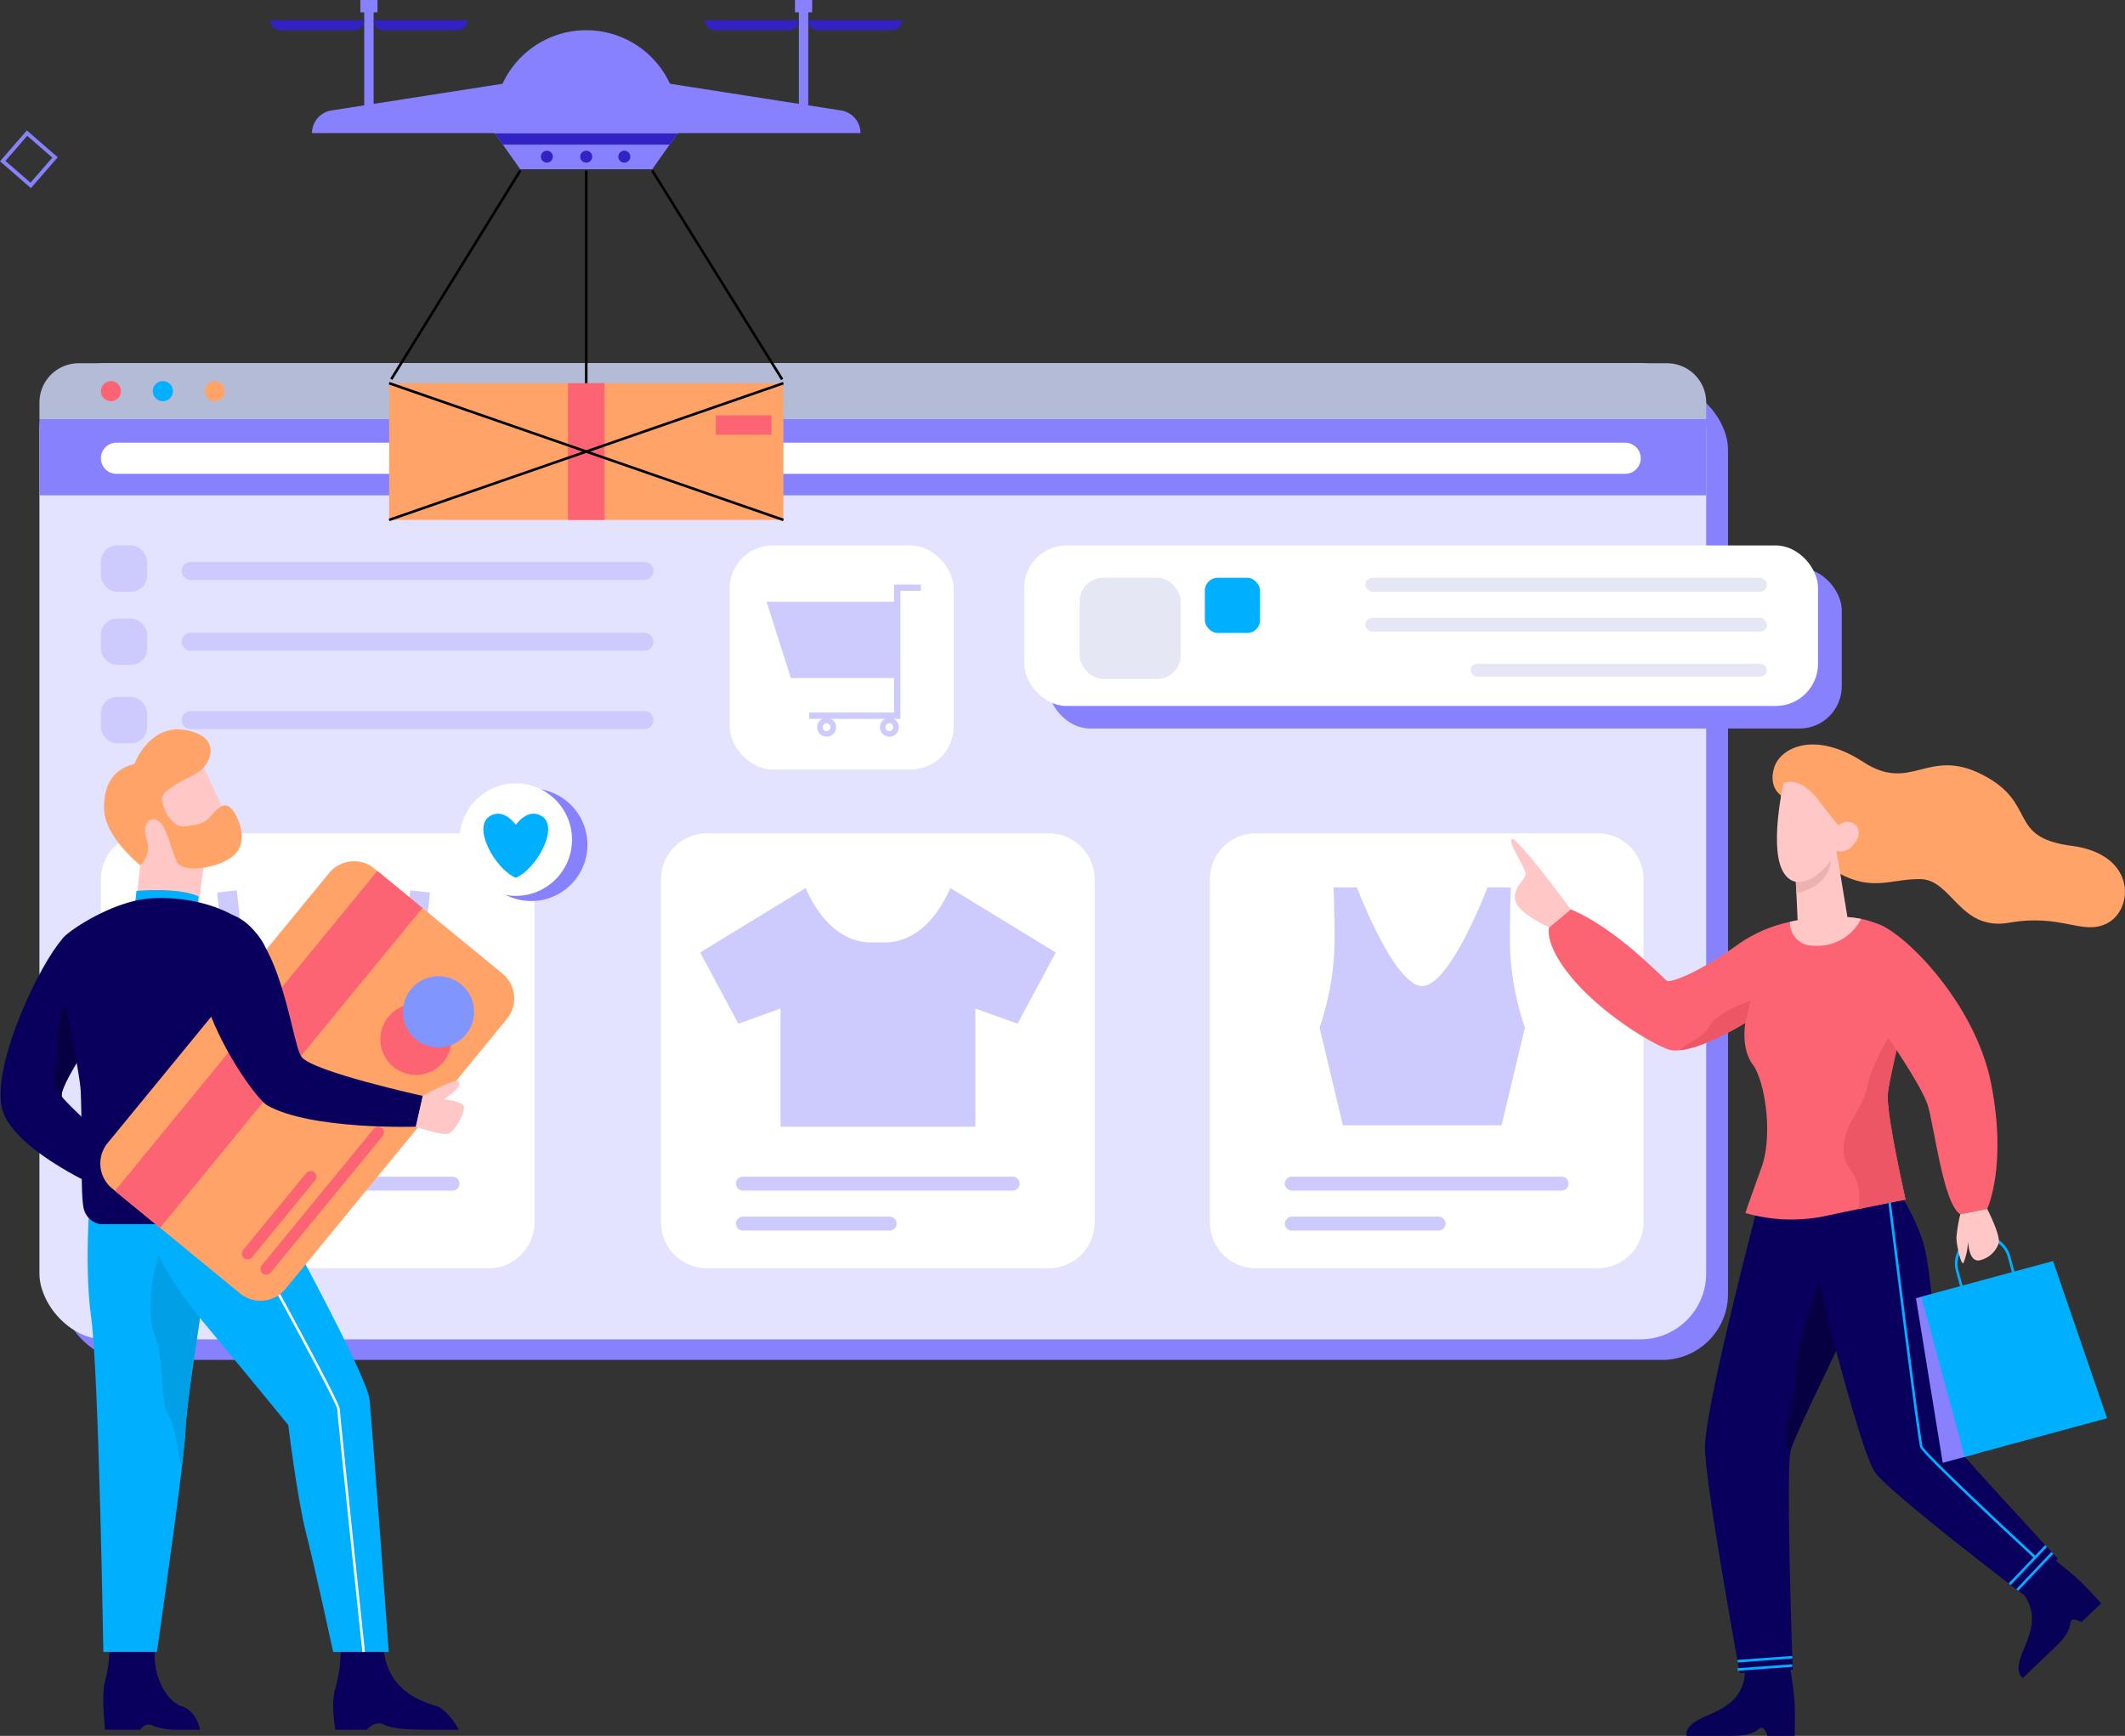 <svg xmlns="http://www.w3.org/2000/svg" width="399.056" height="325.925" viewBox="0 0 399.056 325.925">
  <rect x="0" y="0" width="399.056" height="325.925" fill="#333333" stroke="none"/>
  <g id="Grupo_107545" data-name="Grupo 107545" transform="translate(-3881.555 -431.88)">
    <rect id="Rectángulo_35673" data-name="Rectángulo 35673" width="313.003" height="183.277" rx="12.375" transform="translate(3893.058 503.94)" fill="#8781fd"/>
    <rect id="Rectángulo_35674" data-name="Rectángulo 35674" width="313.003" height="183.277" rx="12.375" transform="translate(3888.959 500.083)" fill="#e3e2ff"/>
    <path id="Trazado_152575" data-name="Trazado 152575" d="M4207.705,563.452h-313v-3.114a7.365,7.365,0,0,1,7.365-7.365h298.271a7.366,7.366,0,0,1,7.366,7.365Z" transform="translate(-5.742 -52.89)" fill="#b4bbd7"/>
    <rect id="Rectángulo_35675" data-name="Rectángulo 35675" width="313.003" height="14.319" transform="translate(3888.959 510.562)" fill="#8781fd"/>
    <path id="Trazado_152576" data-name="Trazado 152576" d="M4264.568,585.3H4062.656a2.922,2.922,0,0,1-2.923-2.923h0a2.922,2.922,0,0,1,2.923-2.923h201.913a2.922,2.922,0,0,1,2.922,2.923h0A2.922,2.922,0,0,1,4264.568,585.3Z" transform="translate(-77.822 -64.455)" fill="#fff"/>
    <path id="Trazado_152577" data-name="Trazado 152577" d="M3978.111,585.3H3918.12a2.923,2.923,0,0,1-2.923-2.923h0a2.923,2.923,0,0,1,2.923-2.923h59.991a2.923,2.923,0,0,1,2.923,2.923h0A2.923,2.923,0,0,1,3978.111,585.3Z" transform="translate(-14.694 -64.455)" fill="#fff"/>
    <g id="Grupo_107515" data-name="Grupo 107515" transform="translate(3900.503 503.437)">
      <g id="Grupo_107512" data-name="Grupo 107512" transform="translate(19.505)">
        <path id="Trazado_152578" data-name="Trazado 152578" d="M3953.6,560.813a1.885,1.885,0,1,1-1.886-1.885A1.886,1.886,0,0,1,3953.6,560.813Z" transform="translate(-3949.828 -558.928)" fill="#ffa368"/>
      </g>
      <g id="Grupo_107513" data-name="Grupo 107513" transform="translate(9.752)">
        <path id="Trazado_152579" data-name="Trazado 152579" d="M3936.283,560.813a1.885,1.885,0,1,1-1.885-1.885A1.885,1.885,0,0,1,3936.283,560.813Z" transform="translate(-3932.512 -558.928)" fill="#00affd"/>
      </g>
      <g id="Grupo_107514" data-name="Grupo 107514">
        <path id="Trazado_152580" data-name="Trazado 152580" d="M3918.968,560.813a1.885,1.885,0,1,1-1.886-1.885A1.886,1.886,0,0,1,3918.968,560.813Z" transform="translate(-3915.197 -558.928)" fill="#fc6473"/>
      </g>
    </g>
    <g id="Grupo_107517" data-name="Grupo 107517" transform="translate(4073.891 534.292)">
      <rect id="Rectángulo_35676" data-name="Rectángulo 35676" width="149.073" height="30.136" rx="7.934" transform="translate(4.457 4.24)" fill="#8781fd"/>
      <g id="Grupo_107516" data-name="Grupo 107516">
        <rect id="Rectángulo_35677" data-name="Rectángulo 35677" width="149.073" height="30.136" rx="7.934" fill="#fff"/>
        <rect id="Rectángulo_35678" data-name="Rectángulo 35678" width="75.387" height="2.618" rx="1.309" transform="translate(64.081 6.066)" fill="#e5e7f4"/>
        <rect id="Rectángulo_35679" data-name="Rectángulo 35679" width="75.387" height="2.618" rx="1.309" transform="translate(64.081 13.576)" fill="#e5e7f4"/>
        <rect id="Rectángulo_35680" data-name="Rectángulo 35680" width="55.62" height="2.414" rx="1.207" transform="translate(83.848 22.21)" fill="#e5e7f4"/>
        <rect id="Rectángulo_35681" data-name="Rectángulo 35681" width="18.992" height="18.992" rx="4.438" transform="translate(10.399 6.066)" fill="#e5e7f4"/>
        <rect id="Rectángulo_35682" data-name="Rectángulo 35682" width="10.369" height="10.369" rx="2.423" transform="translate(33.924 6.066)" fill="#00affd"/>
      </g>
    </g>
    <path id="Rectángulo_35683" data-name="Rectángulo 35683" d="M8.627,0H72.8a8.626,8.626,0,0,1,8.626,8.626V73.039A8.626,8.626,0,0,1,72.8,81.666H8.627A8.627,8.627,0,0,1,0,73.039V8.627A8.627,8.627,0,0,1,8.627,0Z" transform="translate(3900.503 588.34)" fill="#fff"/>
    <path id="Rectángulo_35684" data-name="Rectángulo 35684" d="M8.627,0H72.8a8.627,8.627,0,0,1,8.627,8.627V73.039A8.626,8.626,0,0,1,72.8,81.666H8.627A8.627,8.627,0,0,1,0,73.039V8.627A8.627,8.627,0,0,1,8.627,0Z" transform="translate(4005.69 588.34)" fill="#fff"/>
    <path id="Rectángulo_35685" data-name="Rectángulo 35685" d="M8.627,0H72.8a8.627,8.627,0,0,1,8.627,8.627V73.039A8.626,8.626,0,0,1,72.8,81.666H8.627A8.627,8.627,0,0,1,0,73.039V8.627A8.627,8.627,0,0,1,8.627,0Z" transform="translate(4108.768 588.34)" fill="#fff"/>
    <path id="Trazado_152581" data-name="Trazado 152581" d="M4161.968,727.912c-4.208,9.627-10.334,10.327-12.648,10.215q-.932-.046-1.865,0c-2.315.113-8.44-.587-12.649-10.215L4115,740.01l7.168,13.381,7.922-2.855v22.185h36.594V750.536l7.922,2.855,7.168-13.381Z" transform="translate(-101.961 -129.297)" fill="#cdcbfd"/>
    <path id="Trazado_152582" data-name="Trazado 152582" d="M4357.3,739.366c-.127-4.462.146-11.688.146-11.688h-4.382s-7.01,18.528-12.267,18.528-12.268-18.528-12.268-18.528h-4.381s.272,7.226.146,11.688a52.9,52.9,0,0,1-2.775,14.677l4.381,18.321H4355.7l4.381-18.321A52.925,52.925,0,0,1,4357.3,739.366Z" transform="translate(-192.164 -129.195)" fill="#cdcbfd"/>
    <g id="Grupo_107519" data-name="Grupo 107519" transform="translate(3921.894 599.053)">
      <g id="Grupo_107518" data-name="Grupo 107518" transform="translate(0 0)">
        <path id="Trazado_152583" data-name="Trazado 152583" d="M3973.782,759.963c-10.772-7.16-20.607,0-20.607,0l3.457,25.44h34.3l3.458-25.44S3984.555,752.8,3973.782,759.963Z" transform="translate(-3953.175 -740.96)" fill="#cdcbfd"/>
        <rect id="Rectángulo_35686" data-name="Rectángulo 35686" width="18.969" height="3.723" transform="matrix(0.109, -0.994, 0.994, 0.109, 34.634, 18.855)" fill="#cdcbfd"/>
        <rect id="Rectángulo_35687" data-name="Rectángulo 35687" width="3.723" height="18.969" transform="matrix(0.994, -0.109, 0.109, 0.994, 0.429, 0.407)" fill="#cdcbfd"/>
      </g>
    </g>
    <g id="Grupo_107520" data-name="Grupo 107520" transform="translate(3914.578 652.805)">
      <path id="Trazado_152584" data-name="Trazado 152584" d="M3992.152,826.742h-50.657a1.309,1.309,0,0,1-1.309-1.309h0a1.308,1.308,0,0,1,1.309-1.308h50.657a1.309,1.309,0,0,1,1.309,1.308h0A1.309,1.309,0,0,1,3992.152,826.742Z" transform="translate(-3940.186 -824.125)" fill="#cdcbfd"/>
      <path id="Trazado_152585" data-name="Trazado 152585" d="M3969.051,840.075h-27.556a1.308,1.308,0,0,1-1.309-1.308h0a1.308,1.308,0,0,1,1.309-1.309h27.556a1.308,1.308,0,0,1,1.309,1.309h0A1.308,1.308,0,0,1,3969.051,840.075Z" transform="translate(-3940.186 -829.948)" fill="#cdcbfd"/>
    </g>
    <g id="Grupo_107521" data-name="Grupo 107521" transform="translate(4019.765 652.805)">
      <path id="Trazado_152586" data-name="Trazado 152586" d="M4178.908,826.742h-50.657a1.309,1.309,0,0,1-1.309-1.309h0a1.309,1.309,0,0,1,1.309-1.308h50.657a1.308,1.308,0,0,1,1.309,1.308h0A1.308,1.308,0,0,1,4178.908,826.742Z" transform="translate(-4126.942 -824.125)" fill="#cdcbfd"/>
      <path id="Trazado_152587" data-name="Trazado 152587" d="M4155.808,840.075h-27.557a1.309,1.309,0,0,1-1.309-1.308h0a1.309,1.309,0,0,1,1.309-1.309h27.557a1.309,1.309,0,0,1,1.309,1.309h0A1.309,1.309,0,0,1,4155.808,840.075Z" transform="translate(-4126.942 -829.948)" fill="#cdcbfd"/>
    </g>
    <g id="Grupo_107522" data-name="Grupo 107522" transform="translate(4122.843 652.805)">
      <path id="Trazado_152588" data-name="Trazado 152588" d="M4361.92,826.742h-50.657a1.309,1.309,0,0,1-1.309-1.309h0a1.308,1.308,0,0,1,1.309-1.308h50.657a1.309,1.309,0,0,1,1.309,1.308h0A1.309,1.309,0,0,1,4361.92,826.742Z" transform="translate(-4309.954 -824.125)" fill="#cdcbfd"/>
      <path id="Trazado_152589" data-name="Trazado 152589" d="M4338.819,840.075h-27.557a1.309,1.309,0,0,1-1.309-1.308h0a1.309,1.309,0,0,1,1.309-1.309h27.557a1.309,1.309,0,0,1,1.309,1.309h0A1.309,1.309,0,0,1,4338.819,840.075Z" transform="translate(-4309.954 -829.948)" fill="#cdcbfd"/>
    </g>
    <g id="Grupo_107524" data-name="Grupo 107524" transform="translate(3970.745 579.931)">
      <g id="Grupo_107523" data-name="Grupo 107523" transform="translate(0 0)">
        <circle id="Elipse_5227" data-name="Elipse 5227" cx="10.561" cy="10.561" r="10.561" fill="#8781fd"/>
        <path id="Trazado_152590" data-name="Trazado 152590" d="M4058.982,705.42c-2.692-1.915-5.039,1.518-5.039,1.518s-2.347-3.433-5.039-1.518c-3.069,2.183,1.242,9.871,5.039,11.459C4057.74,715.291,4062.051,707.6,4058.982,705.42Z" transform="translate(-4043.382 -699.15)" fill="#8781fd"/>
      </g>
    </g>
    <g id="Grupo_107525" data-name="Grupo 107525" transform="translate(3967.853 578.966)">
      <circle id="Elipse_5228" data-name="Elipse 5228" cx="10.561" cy="10.561" r="10.561" fill="#fff"/>
      <path id="Trazado_152591" data-name="Trazado 152591" d="M4053.846,703.708c-2.692-1.915-5.039,1.518-5.039,1.518s-2.347-3.433-5.039-1.518c-3.069,2.183,1.242,9.871,5.039,11.459C4052.6,713.579,4056.915,705.891,4053.846,703.708Z" transform="translate(-4038.246 -697.439)" fill="#00affd"/>
    </g>
    <g id="Grupo_107527" data-name="Grupo 107527" transform="translate(4018.578 534.292)">
      <rect id="Rectángulo_35688" data-name="Rectángulo 35688" width="42.069" height="42.068" rx="8.071" fill="#fff"/>
      <g id="Grupo_107526" data-name="Grupo 107526" transform="translate(6.926 7.33)">
        <path id="Trazado_152592" data-name="Trazado 152592" d="M4161.676,646.8H4141.7l-4.57-14.344h24.545Z" transform="translate(-4137.131 -629.227)" fill="#cdcbfd"/>
        <path id="Trazado_152593" data-name="Trazado 152593" d="M4168.471,651.95h-17.139v-1.185h15.955V626.723h5.037v1.185h-3.852Z" transform="translate(-4143.333 -626.723)" fill="#cdcbfd"/>
        <path id="Trazado_152594" data-name="Trazado 152594" d="M4176.7,671.142a1.777,1.777,0,1,0,1.777,1.778A1.777,1.777,0,0,0,4176.7,671.142Zm0,2.511a.734.734,0,1,1,.733-.733A.734.734,0,0,1,4176.7,673.653Z" transform="translate(-4153.638 -646.124)" fill="#cdcbfd"/>
        <path id="Trazado_152595" data-name="Trazado 152595" d="M4155.775,671.142a1.777,1.777,0,1,0,1.777,1.778A1.777,1.777,0,0,0,4155.775,671.142Zm0,2.511a.734.734,0,1,1,.733-.733A.734.734,0,0,1,4155.775,673.653Z" transform="translate(-4144.498 -646.124)" fill="#cdcbfd"/>
      </g>
    </g>
    <g id="Grupo_107528" data-name="Grupo 107528" transform="translate(3900.503 562.737)">
      <rect id="Rectángulo_35689" data-name="Rectángulo 35689" width="8.684" height="8.684" rx="3.024" transform="translate(0 0)" fill="#cdcbfd"/>
    </g>
    <g id="Grupo_107529" data-name="Grupo 107529" transform="translate(3900.503 548.032)">
      <rect id="Rectángulo_35690" data-name="Rectángulo 35690" width="8.684" height="8.684" rx="3.024" transform="translate(0 0)" fill="#cdcbfd"/>
    </g>
    <g id="Grupo_107530" data-name="Grupo 107530" transform="translate(3900.503 534.292)">
      <rect id="Rectángulo_35691" data-name="Rectángulo 35691" width="8.684" height="8.684" rx="3.024" fill="#cdcbfd"/>
    </g>
    <path id="Trazado_152596" data-name="Trazado 152596" d="M4029.031,622.594h-85.216a1.688,1.688,0,0,1-1.687-1.687h0a1.688,1.688,0,0,1,1.688-1.687h85.216a1.687,1.687,0,0,1,1.688,1.687h0A1.687,1.687,0,0,1,4029.031,622.594Z" transform="translate(-26.456 -81.824)" fill="#cdcbfd"/>
    <path id="Trazado_152597" data-name="Trazado 152597" d="M4029.031,672.3h-85.216a1.688,1.688,0,0,1-1.687-1.687h0a1.688,1.688,0,0,1,1.688-1.687h85.216a1.687,1.687,0,0,1,1.688,1.687h0A1.687,1.687,0,0,1,4029.031,672.3Z" transform="translate(-26.456 -103.534)" fill="#cdcbfd"/>
    <path id="Trazado_152598" data-name="Trazado 152598" d="M4029.031,646.193h-85.216a1.688,1.688,0,0,1-1.687-1.687h0a1.688,1.688,0,0,1,1.688-1.687h85.216a1.687,1.687,0,0,1,1.688,1.688h0A1.687,1.687,0,0,1,4029.031,646.193Z" transform="translate(-26.456 -92.131)" fill="#cdcbfd"/>
    <g id="Grupo_107531" data-name="Grupo 107531" transform="translate(4165.317 571.667)">
      <path id="Trazado_152599" data-name="Trazado 152599" d="M4474.1,689.6s-2.39-1.534-1.232-5.224,7.539-7,16.695-1.041,12.09-2.933,22.5,2.46,4.384,11.694,16.684,13.3,11.67,12.126,6.5,14.616c-4.589,2.21-8.439-1.908-18.229-.187-9.345,1.643-10.738-8.092-16.7-8.187s-9.641,2.974-17.589-2.514S4474.1,689.6,4474.1,689.6Z" transform="translate(-4423.448 -680.068)" fill="#ffa368"/>
      <path id="Trazado_152600" data-name="Trazado 152600" d="M4489.959,725.727l-9.326,1.061-.26-5.538-.163-3.411,1.167-3.365.617-1.79,5.446-2.269Z" transform="translate(-4426.791 -693.322)" fill="#ffc8c7"/>
      <path id="Trazado_152601" data-name="Trazado 152601" d="M4463.285,985.787a60.087,60.087,0,0,1,.884,7.074c.081,2.733,0,5.788,0,5.788h-5.145s-.482-1.769-1.206-1.527-1.125,1.527-5.546,1.527h-8.36s-.724-1.447,2.25-3.055,8.521-2.733,8.682-9.244S4463.285,985.787,4463.285,985.787Z" transform="translate(-4410.904 -812.511)" fill="#070157"/>
      <path id="Trazado_152602" data-name="Trazado 152602" d="M4559.96,950.91a60.109,60.109,0,0,1,5.517,4.516c1.942,1.925,3.989,4.193,3.989,4.193l-3.727,3.546s-1.569-.948-1.927-.275.237,1.882-2.965,4.929l-6.057,5.763s-1.522-.55-.476-3.765,4.289-7.853-.083-12.681S4559.96,950.91,4559.96,950.91Z" transform="translate(-4458.642 -798.363)" fill="#070157"/>
      <path id="Trazado_152603" data-name="Trazado 152603" d="M4481.449,840.609c-.7,1.831-2.162,5.048-3.92,8.8-4.432,9.444-10.733,22.262-11.407,24.7a5.978,5.978,0,0,0-.143.938v.005c-.653,6.782.52,40.313.52,40.313l-9.937.657s-6.338-34.536-6.527-42.1,10.407-47.5,10.407-47.5l15.521-5.3S4483.907,834.175,4481.449,840.609Z" transform="translate(-4413.61 -741.673)" fill="#09005d"/>
      <path id="Trazado_152604" data-name="Trazado 152604" d="M4489.273,866.029c-4.432,9.444-10.733,22.262-11.407,24.7a5.978,5.978,0,0,0-.143.938c-2.2-3.446.795-8.663,1.05-14.9s4.446-17.586,4.446-17.586Z" transform="translate(-4425.355 -758.297)" fill="#060042"/>
      <path id="Trazado_152605" data-name="Trazado 152605" d="M4485.843,847.86s6.7,26.625,9.258,30.409,27.725,22.9,27.725,22.9l6.624-6.624s-21.384-23.087-21.573-24.034-1.7-28.386-3.6-35.009-7.57-14.382-7.57-14.382l-16.5,1.586Z" transform="translate(-4426.791 -741.675)" fill="#09005d"/>
      <path id="Trazado_152606" data-name="Trazado 152606" d="M4464.938,789.507s-3.187.6-8.8,1.764c-1.668.342-3.549.734-5.625,1.178a31.1,31.1,0,0,1-15.669-.434s1.433-4.125,3.024-8.515c2.239-6.17.632-16.337-1.637-19.366s-1.387-7.822-1.387-7.822l0,.005c-.235.148-7.3,4.528-12.161,5.129a8.011,8.011,0,0,1-1.423.056c-2.264-.143-12.528-6.2-18.458-13.013S4398,738.4,4398,738.4l4.039-3.406c8.576,3.565,17.28,12.9,18.04,13.406s6.308-1.672,13.625-6.97a26.433,26.433,0,0,1,9.51-4.069,37.873,37.873,0,0,1,8.469-.979,25.246,25.246,0,0,1,4.9.418c5.227,1.03,7.787,4.054,8.281,9.8.362,4.211-.693,9.887-1.7,14.711a81.189,81.189,0,0,0-1.576,8.378C4461.333,773.725,4464.938,789.507,4464.938,789.507Z" transform="translate(-4390.847 -704.057)" fill="#fc6473"/>
      <path id="Trazado_152607" data-name="Trazado 152607" d="M4396.559,724.765s-9.967-13.562-11.007-13.184,2.649,5.512,2.554,6.588-2.649,2.78-1.892,5.145,6.308,4.857,6.308,4.857Z" transform="translate(-4385.366 -693.828)" fill="#ffc8c7"/>
      <path id="Trazado_152608" data-name="Trazado 152608" d="M4491.713,734.885a9.178,9.178,0,0,1-8.943,5.033,4.319,4.319,0,0,1-4.426-4.472c.5-.114.98-.215,1.453-.3,3.96-.748,6.885-4.529,6.885-4.529.818,0,1.726,3.881,2.462,3.935A21.036,21.036,0,0,1,4491.713,734.885Z" transform="translate(-4425.975 -702.144)" fill="#ffc8c7"/>
      <path id="Trazado_152609" data-name="Trazado 152609" d="M4486.9,716.506c-.286,5.512-6.527,6.47-6.527,6.47l-.163-3.411,1.167-3.365C4483.733,714.594,4487.088,712.906,4486.9,716.506Z" transform="translate(-4426.791 -695.049)" fill="#edb1b0"/>
      <path id="Trazado_152610" data-name="Trazado 152610" d="M4475.255,692.758s-2.774,12.227,0,16.748,8.323-.411,9.966-4.11c0,0,1.436.781,3.08-1s1.207-3.574.042-4.122a2.329,2.329,0,0,0-2.762.425s-1.484-1.771-3.6-4.555C4478.107,691.035,4475.255,692.758,4475.255,692.758Z" transform="translate(-4424.088 -685.488)" fill="#ffc8c7"/>
      <path id="Trazado_152611" data-name="Trazado 152611" d="M4499.063,805.983c.825-7.587-3.034-6.771-2.861-11.534s3.825-7.22,4.59-11.9,7.072-13.864,7.072-13.864c-.75,3.564-3.243,14-3.351,15.715-.255,4.038,3.351,19.82,3.351,19.82s-3.187.6-8.8,1.764Z" transform="translate(-4433.773 -718.775)" fill="#ed5665"/>
      <path id="Trazado_152612" data-name="Trazado 152612" d="M4455.055,765.467l-1.01,4.156,0,.005c-.234.148-7.3,4.528-12.161,5.129.714-1.28,4.1-2.05,5.441-4.533C4448.768,767.547,4455.055,765.467,4455.055,765.467Z" transform="translate(-4410.049 -717.368)" fill="#ed5665"/>
      <rect id="Rectángulo_35692" data-name="Rectángulo 35692" width="10.29" height="0.482" transform="translate(42.53 171.874) rotate(-4.141)" fill="#00affd"/>
      <rect id="Rectángulo_35693" data-name="Rectángulo 35693" width="10.29" height="0.482" transform="translate(42.53 173.435) rotate(-4.141)" fill="#00affd"/>
      <rect id="Rectángulo_35694" data-name="Rectángulo 35694" width="9.593" height="0.482" transform="translate(94.877 158.578) rotate(-46.544)" fill="#00affd"/>
      <rect id="Rectángulo_35695" data-name="Rectángulo 35695" width="9.896" height="0.482" transform="translate(93.462 157.492) rotate(-46.344)" fill="#00affd"/>
      <path id="Trazado_152613" data-name="Trazado 152613" d="M4535.973,859.35l-2.4-8.879a5.288,5.288,0,1,1,10.208-2.762l2.4,8.879Zm2.7-15.067a4.807,4.807,0,0,0-4.642,6.062l2.277,8.414,9.276-2.51-2.276-8.414A4.814,4.814,0,0,0,4538.677,844.283Z" transform="translate(-4450.016 -751.581)" fill="#00affd"/>
      <path id="Trazado_152614" data-name="Trazado 152614" d="M4520.367,864.363l5.03,30.907,6.576-1.779-10.206-29.507Z" transform="translate(-4444.331 -760.397)" fill="#8980fd"/>
      <path id="Trazado_152615" data-name="Trazado 152615" d="M4507.774,760.925s6.183,8.957,7.444,12.616,2.9,18.672,6.182,20.69l5.046-1.009s3.785-7.948.757-23.466-16.973-29.167-21.857-30.236S4507.774,760.925,4507.774,760.925Z" transform="translate(-4437.035 -706.019)" fill="#fc6473"/>
      <path id="Trazado_152616" data-name="Trazado 152616" d="M4534.591,835.9a26.884,26.884,0,0,0-.725,4.384c0,1.419.9,5.346,1.324,4.731a11.7,11.7,0,0,0,.852-4.525s-.047,4.478,2.175,4.052a4.9,4.9,0,0,0,3.549-3.123c.52-1.434-2.129-6.528-2.129-6.528Z" transform="translate(-4450.226 -747.692)" fill="#ffc8c7"/>
      <path id="Trazado_152617" data-name="Trazado 152617" d="M4538.5,899.486c-2.132-1.972-20.845-19.308-21.355-20.769s-5.751-44.077-5.975-45.892l.478-.059c1.887,15.346,5.559,44.666,5.952,45.791.357,1.019,12.89,12.863,21.228,20.574Z" transform="translate(-4440.313 -746.762)" fill="#00affd"/>
      <path id="Trazado_152618" data-name="Trazado 152618" d="M4557.049,881.777l-26.73,7.233-8.136-30.067,24.721-6.689Z" transform="translate(-4445.124 -755.273)" fill="#00affd"/>
    </g>
    <g id="Grupo_107535" data-name="Grupo 107535" transform="translate(3881.66 568.823)">
      <g id="Grupo_107534" data-name="Grupo 107534">
        <path id="Trazado_152619" data-name="Trazado 152619" d="M3907.967,794.921s-24.367-9.108-26.055-18.757c-1.491-8.512,7.2-26.625,11.429-31.331.277-.307,1.081.144,1.242.523l4.844,13,1.059,2.847s-8.2,11.822-7.191,13.27,10.327,9.951,10.327,9.951Z" transform="translate(-3881.742 -705.466)" fill="#09005d"/>
        <path id="Trazado_152620" data-name="Trazado 152620" d="M3901.172,782.363c-2.818-2.926-.429-5.631-.858-10.136s2.416-9.438,2.416-9.438l4.574,3.458,1.059,2.847S3900.162,780.915,3901.172,782.363Z" transform="translate(-3889.618 -713.353)" fill="#060042"/>
        <path id="Trazado_152621" data-name="Trazado 152621" d="M3932.95,844.166s-.073.454-.2,1.248c-.76,4.793-3.445,21.985-3.6,26.795-.037,1.156-.288,3.6-.658,6.755-1.437,12.158-4.709,34.86-4.709,34.86h-10.062s-.854-52.832-2.3-62.964,0-25.694,0-25.694h13.207Z" transform="translate(-3894.423 -740.598)" fill="#00affd"/>
        <path id="Trazado_152622" data-name="Trazado 152622" d="M3917.141,982.576a24.909,24.909,0,0,1-.814,5.519c-.724,2.352,0,9.077,0,9.077h6.6s.9-1.387,2.171-.844a11.68,11.68,0,0,0,4.614.844h4.433s-.543-3.468-3.348-4.373-5.337-5.247-5.156-10.223Z" transform="translate(-3896.707 -809.349)" fill="#09005d"/>
        <path id="Trazado_152623" data-name="Trazado 152623" d="M3941.891,856.429c-.76,4.793-3.445,21.985-3.6,26.795-.037,1.156-.288,3.6-.658,6.755-.97-2.371-.952-6.764-2.458-9.469-2.038-3.659-.536-9.423-2.682-15.215s.751-14.909.751-14.909Z" transform="translate(-3903.563 -751.613)" fill="#009fe6"/>
        <path id="Trazado_152624" data-name="Trazado 152624" d="M3939.809,709.989l-1.246,9.653-.189,1.461-11.689-.556.208-1.928.7-6.549v-9.318l2.081-1.266,5.607,5.247Z" transform="translate(-3901.371 -686.578)" fill="#ffc8c7"/>
        <path id="Trazado_152625" data-name="Trazado 152625" d="M3938.563,729.764l-.189,1.461-11.689-.555.208-1.928C3928.163,728.633,3934.941,728.15,3938.563,729.764Z" transform="translate(-3901.372 -698.416)" fill="#00affd"/>
        <path id="Trazado_152626" data-name="Trazado 152626" d="M3940.131,684.3l5.428,12.032-6.242,2.8h-3.167l-6.242-8.956Z" transform="translate(-3902.78 -679.071)" fill="#ffc8c7"/>
        <path id="Trazado_152627" data-name="Trazado 152627" d="M3931.731,693.181s2.888-.181,4.064-1.357,2.533-3.257,3.98-2.262,3.709,6.062,1.176,8.776-9.951,3.89-11.037,1.538-1.809-6.242-3.257-7.508-3.438,0-2.443,3.257a4.4,4.4,0,0,1-1.176,4.885s-6.695-5.247-6.785-10.585,2.442-7.6,5.7-8.414c0,0,2.82-7.69,9.778-6.332s4.425,6.6,2.073,7.961-6.785,3.273-6.695,4.939S3928.941,693.776,3931.731,693.181Z" transform="translate(-3896.815 -675.018)" fill="#ffa368"/>
        <path id="Trazado_152628" data-name="Trazado 152628" d="M3928.3,825.7s1.4,9.231,11.218,21.056c11.365,13.683,16.586,20.118,16.586,20.118s1.688,13.83,3.317,20.163,5.12,22.436,5.12,22.436h10.44s-3.075-41.977-3.618-47.4-23.7-46.862-23.7-46.862Z" transform="translate(-3902.078 -736.249)" fill="#00affd"/>
        <path id="Trazado_152629" data-name="Trazado 152629" d="M3994.04,982.576a26,26,0,0,1-.966,6.755c-.964,3.016,0,7.841,0,7.841h5.911s1.448-1.81,3.2-.965,4.4.965,9.228.965h4.825s-1.99-3.739-4.282-4.463-8.745-2.533-9.771-10.133Z" transform="translate(-3930.181 -809.349)" fill="#09005d"/>
        <path id="Trazado_152630" data-name="Trazado 152630" d="M3918.656,731.318c-6.9.427-15.141,5.845-16.475,7.418-2.169,2.559,3.124,23.973,3.319,28.908.33,8.366-.052,18.678.491,21.573a3.887,3.887,0,0,0,3.076,3.257h24.607s7.78-.542,7.418-16.827,1.588-29.9-1.126-35.51S3928.166,730.729,3918.656,731.318Z" transform="translate(-3890.441 -699.581)" fill="#09005d"/>
        <g id="Grupo_107533" data-name="Grupo 107533" transform="translate(18.731 24.767)">
          <path id="Trazado_152631" data-name="Trazado 152631" d="M3991.349,748.6l-41.582,50.69a6.06,6.06,0,0,1-8.528.841l-24.023-19.707a6.059,6.059,0,0,1-.842-8.527l41.583-50.689a6.059,6.059,0,0,1,8.527-.842l24.024,19.708A6.059,6.059,0,0,1,3991.349,748.6Z" transform="translate(-3914.999 -718.991)" fill="#ffa368"/>
          <rect id="Rectángulo_35696" data-name="Rectángulo 35696" width="77.681" height="10.953" transform="translate(2.757 61.877) rotate(-50.637)" fill="#fc6473"/>
          <g id="Grupo_107532" data-name="Grupo 107532" transform="translate(52.593 21.584)">
            <path id="Trazado_152632" data-name="Trazado 152632" d="M4019.293,768a6.68,6.68,0,1,1-9.4.928A6.681,6.681,0,0,1,4019.293,768Z" transform="translate(-4008.376 -761.318)" fill="#fc6473"/>
            <path id="Trazado_152633" data-name="Trazado 152633" d="M4026.816,758.829a6.681,6.681,0,1,1-9.4.928A6.68,6.68,0,0,1,4026.816,758.829Z" transform="translate(-4011.662 -757.313)" fill="#8095fd"/>
          </g>
          <path id="Trazado_152634" data-name="Trazado 152634" d="M3989.669,807.867,3968.643,833.5a1.077,1.077,0,0,0,.15,1.516h0a1.077,1.077,0,0,0,1.516-.15l21.025-25.631a1.077,1.077,0,0,0-.149-1.516h0A1.078,1.078,0,0,0,3989.669,807.867Z" transform="translate(-3938.322 -757.637)" fill="#fc6473"/>
          <rect id="Rectángulo_35697" data-name="Rectángulo 35697" width="20.857" height="2.155" rx="1.077" transform="matrix(0.634, -0.773, 0.773, 0.634, 26.138, 73.823)" fill="#fc6473"/>
        </g>
        <path id="Trazado_152635" data-name="Trazado 152635" d="M3949.632,736.228c-5.083.686-4.222,8.443-.965,17.611s9.6,17.566,11.245,18.49c8.266,4.639,27.9,3.991,27.9,3.991l1.3-5.775s-20.631-4.536-22.768-7.328S3962.236,734.526,3949.632,736.228Z" transform="translate(-3909.818 -701.717)" fill="#09005d"/>
        <path id="Trazado_152636" data-name="Trazado 152636" d="M4021.515,795.031a40.745,40.745,0,0,1,4.236-2.126c2.243-.95,2.65-.9,2.6,0s-2.85,2.759-2.85,2.759,3.574.362,3.754,1.357-1.628,4.795-3.031,5.111-6.016-1.326-6.016-1.326Z" transform="translate(-3942.222 -726.203)" fill="#ffc8c7"/>
        <path id="Trazado_152637" data-name="Trazado 152637" d="M3990.094,930.51c-.193-1.819-4.72-44.554-4.72-45.627-.067-.862-6.687-13.235-11.121-21.341l.423-.232c1.144,2.092,11.18,20.471,11.18,21.573,0,1.048,4.67,45.131,4.718,45.576Z" transform="translate(-3922.148 -757.258)" fill="#fff"/>
      </g>
    </g>
    <path id="Trazado_152638" data-name="Trazado 152638" d="M3887.357,486.191l-5.8-5.04,5.04-5.8,5.8,5.04Zm-4.781-5.111,4.71,4.091,4.091-4.71-4.71-4.091Z" transform="translate(0 -18.986)" fill="#8781fb"/>
    <g id="Grupo_107544" data-name="Grupo 107544" transform="translate(3932.34 431.88)">
      <g id="Grupo_107539" data-name="Grupo 107539" transform="translate(59.306)">
        <g id="Grupo_107538" data-name="Grupo 107538">
          <path id="Trazado_152639" data-name="Trazado 152639" d="M4077.019,468.168h51.5a4.315,4.315,0,0,0-3.65-4.264l-39.637-6.185Z" transform="translate(-4077.019 -443.166)" fill="#8781ff"/>
          <rect id="Rectángulo_35698" data-name="Rectángulo 35698" width="1.763" height="19.181" transform="translate(39.93 0.597)" fill="#8781ff"/>
          <g id="Grupo_107536" data-name="Grupo 107536" transform="translate(41.693 3.806)">
            <path id="Trazado_152640" data-name="Trazado 152640" d="M4166.791,440.5h-13.882a1.866,1.866,0,0,1-1.866-1.866h17.613A1.865,1.865,0,0,1,4166.791,440.5Z" transform="translate(-4151.043 -438.638)" fill="#3222c3"/>
          </g>
          <g id="Grupo_107537" data-name="Grupo 107537" transform="translate(22.316 3.806)">
            <path id="Trazado_152641" data-name="Trazado 152641" d="M4132.388,440.5h-13.882a1.866,1.866,0,0,1-1.866-1.866h17.614A1.866,1.866,0,0,1,4132.388,440.5Z" transform="translate(-4116.64 -438.638)" fill="#3222c3"/>
          </g>
          <rect id="Rectángulo_35699" data-name="Rectángulo 35699" width="3.219" height="2.314" transform="translate(39.202)" fill="#8781ff"/>
        </g>
      </g>
      <g id="Grupo_107543" data-name="Grupo 107543">
        <g id="Grupo_107542" data-name="Grupo 107542">
          <path id="Trazado_152642" data-name="Trazado 152642" d="M4037.084,468.168h-51.5a4.316,4.316,0,0,1,3.65-4.264l39.638-6.185Z" transform="translate(-3977.778 -443.166)" fill="#8781ff"/>
          <rect id="Rectángulo_35700" data-name="Rectángulo 35700" width="1.763" height="19.181" transform="translate(17.614 0.597)" fill="#8781ff"/>
          <g id="Grupo_107540" data-name="Grupo 107540" transform="translate(0 3.806)">
            <path id="Trazado_152643" data-name="Trazado 152643" d="M3973.589,440.5h13.882a1.866,1.866,0,0,0,1.866-1.866h-17.614A1.866,1.866,0,0,0,3973.589,440.5Z" transform="translate(-3971.723 -438.638)" fill="#3222c3"/>
          </g>
          <g id="Grupo_107541" data-name="Grupo 107541" transform="translate(19.377 3.806)">
            <path id="Trazado_152644" data-name="Trazado 152644" d="M4007.992,440.5h13.882a1.866,1.866,0,0,0,1.865-1.866h-17.613A1.866,1.866,0,0,0,4007.992,440.5Z" transform="translate(-4006.126 -438.638)" fill="#3222c3"/>
          </g>
          <rect id="Rectángulo_35701" data-name="Rectángulo 35701" width="3.219" height="2.314" transform="translate(16.886)" fill="#8781ff"/>
        </g>
      </g>
      <path id="Trazado_152645" data-name="Trazado 152645" d="M4080.906,475.928l-.171.241-1.492,2.112-3.261,4.616H4051.2l-3.264-4.616-1.492-2.112-.171-.241Z" transform="translate(-4004.285 -451.119)" fill="#8781ff"/>
      <path id="Trazado_152646" data-name="Trazado 152646" d="M4063.592,441.951h0a17.315,17.315,0,0,0-17.315,17.315v2.064h34.63v-2.064A17.315,17.315,0,0,0,4063.592,441.951Z" transform="translate(-4004.286 -436.279)" fill="#8781ff"/>
      <rect id="Rectángulo_35702" data-name="Rectángulo 35702" width="74.038" height="25.674" transform="translate(22.288 71.948)" fill="#ffa368"/>
      <rect id="Rectángulo_35703" data-name="Rectángulo 35703" width="10.449" height="3.623" transform="translate(83.637 77.98)" fill="#fc6473"/>
      <rect id="Rectángulo_35704" data-name="Rectángulo 35704" width="6.866" height="25.674" transform="translate(55.873 71.948)" fill="#fc6473"/>
      <rect id="Rectángulo_35705" data-name="Rectángulo 35705" width="78.363" height="0.482" transform="translate(22.208 97.393) rotate(-19.123)"/>
      <rect id="Rectángulo_35706" data-name="Rectángulo 35706" width="0.482" height="78.363" transform="translate(22.209 72.176) rotate(-70.875)"/>
      <rect id="Rectángulo_35707" data-name="Rectángulo 35707" width="46.064" height="0.482" transform="translate(22.492 71.074) rotate(-58.276)"/>
      <rect id="Rectángulo_35708" data-name="Rectángulo 35708" width="0.482" height="46.194" transform="translate(71.491 32.146) rotate(-31.893)"/>
      <rect id="Rectángulo_35709" data-name="Rectángulo 35709" width="0.482" height="39.93" transform="translate(59.065 32.018)"/>
      <path id="Trazado_152647" data-name="Trazado 152647" d="M4080.867,476.356l-1.492,2.112h-31.3l-1.492-2.112Z" transform="translate(-4004.417 -451.306)" fill="#3222c3"/>
      <path id="Trazado_152648" data-name="Trazado 152648" d="M4077.271,483.24a1.125,1.125,0,1,1-1.125-1.125A1.125,1.125,0,0,1,4077.271,483.24Z" transform="translate(-4016.84 -453.821)" fill="#3222c3"/>
      <path id="Trazado_152649" data-name="Trazado 152649" d="M4089.968,483.24a1.125,1.125,0,1,1-1.125-1.125A1.125,1.125,0,0,1,4089.968,483.24Z" transform="translate(-4022.386 -453.821)" fill="#3222c3"/>
      <circle id="Elipse_5229" data-name="Elipse 5229" cx="1.125" cy="1.125" r="1.125" transform="translate(50.788 28.294)" fill="#3222c3"/>
    </g>
  </g>
</svg>
